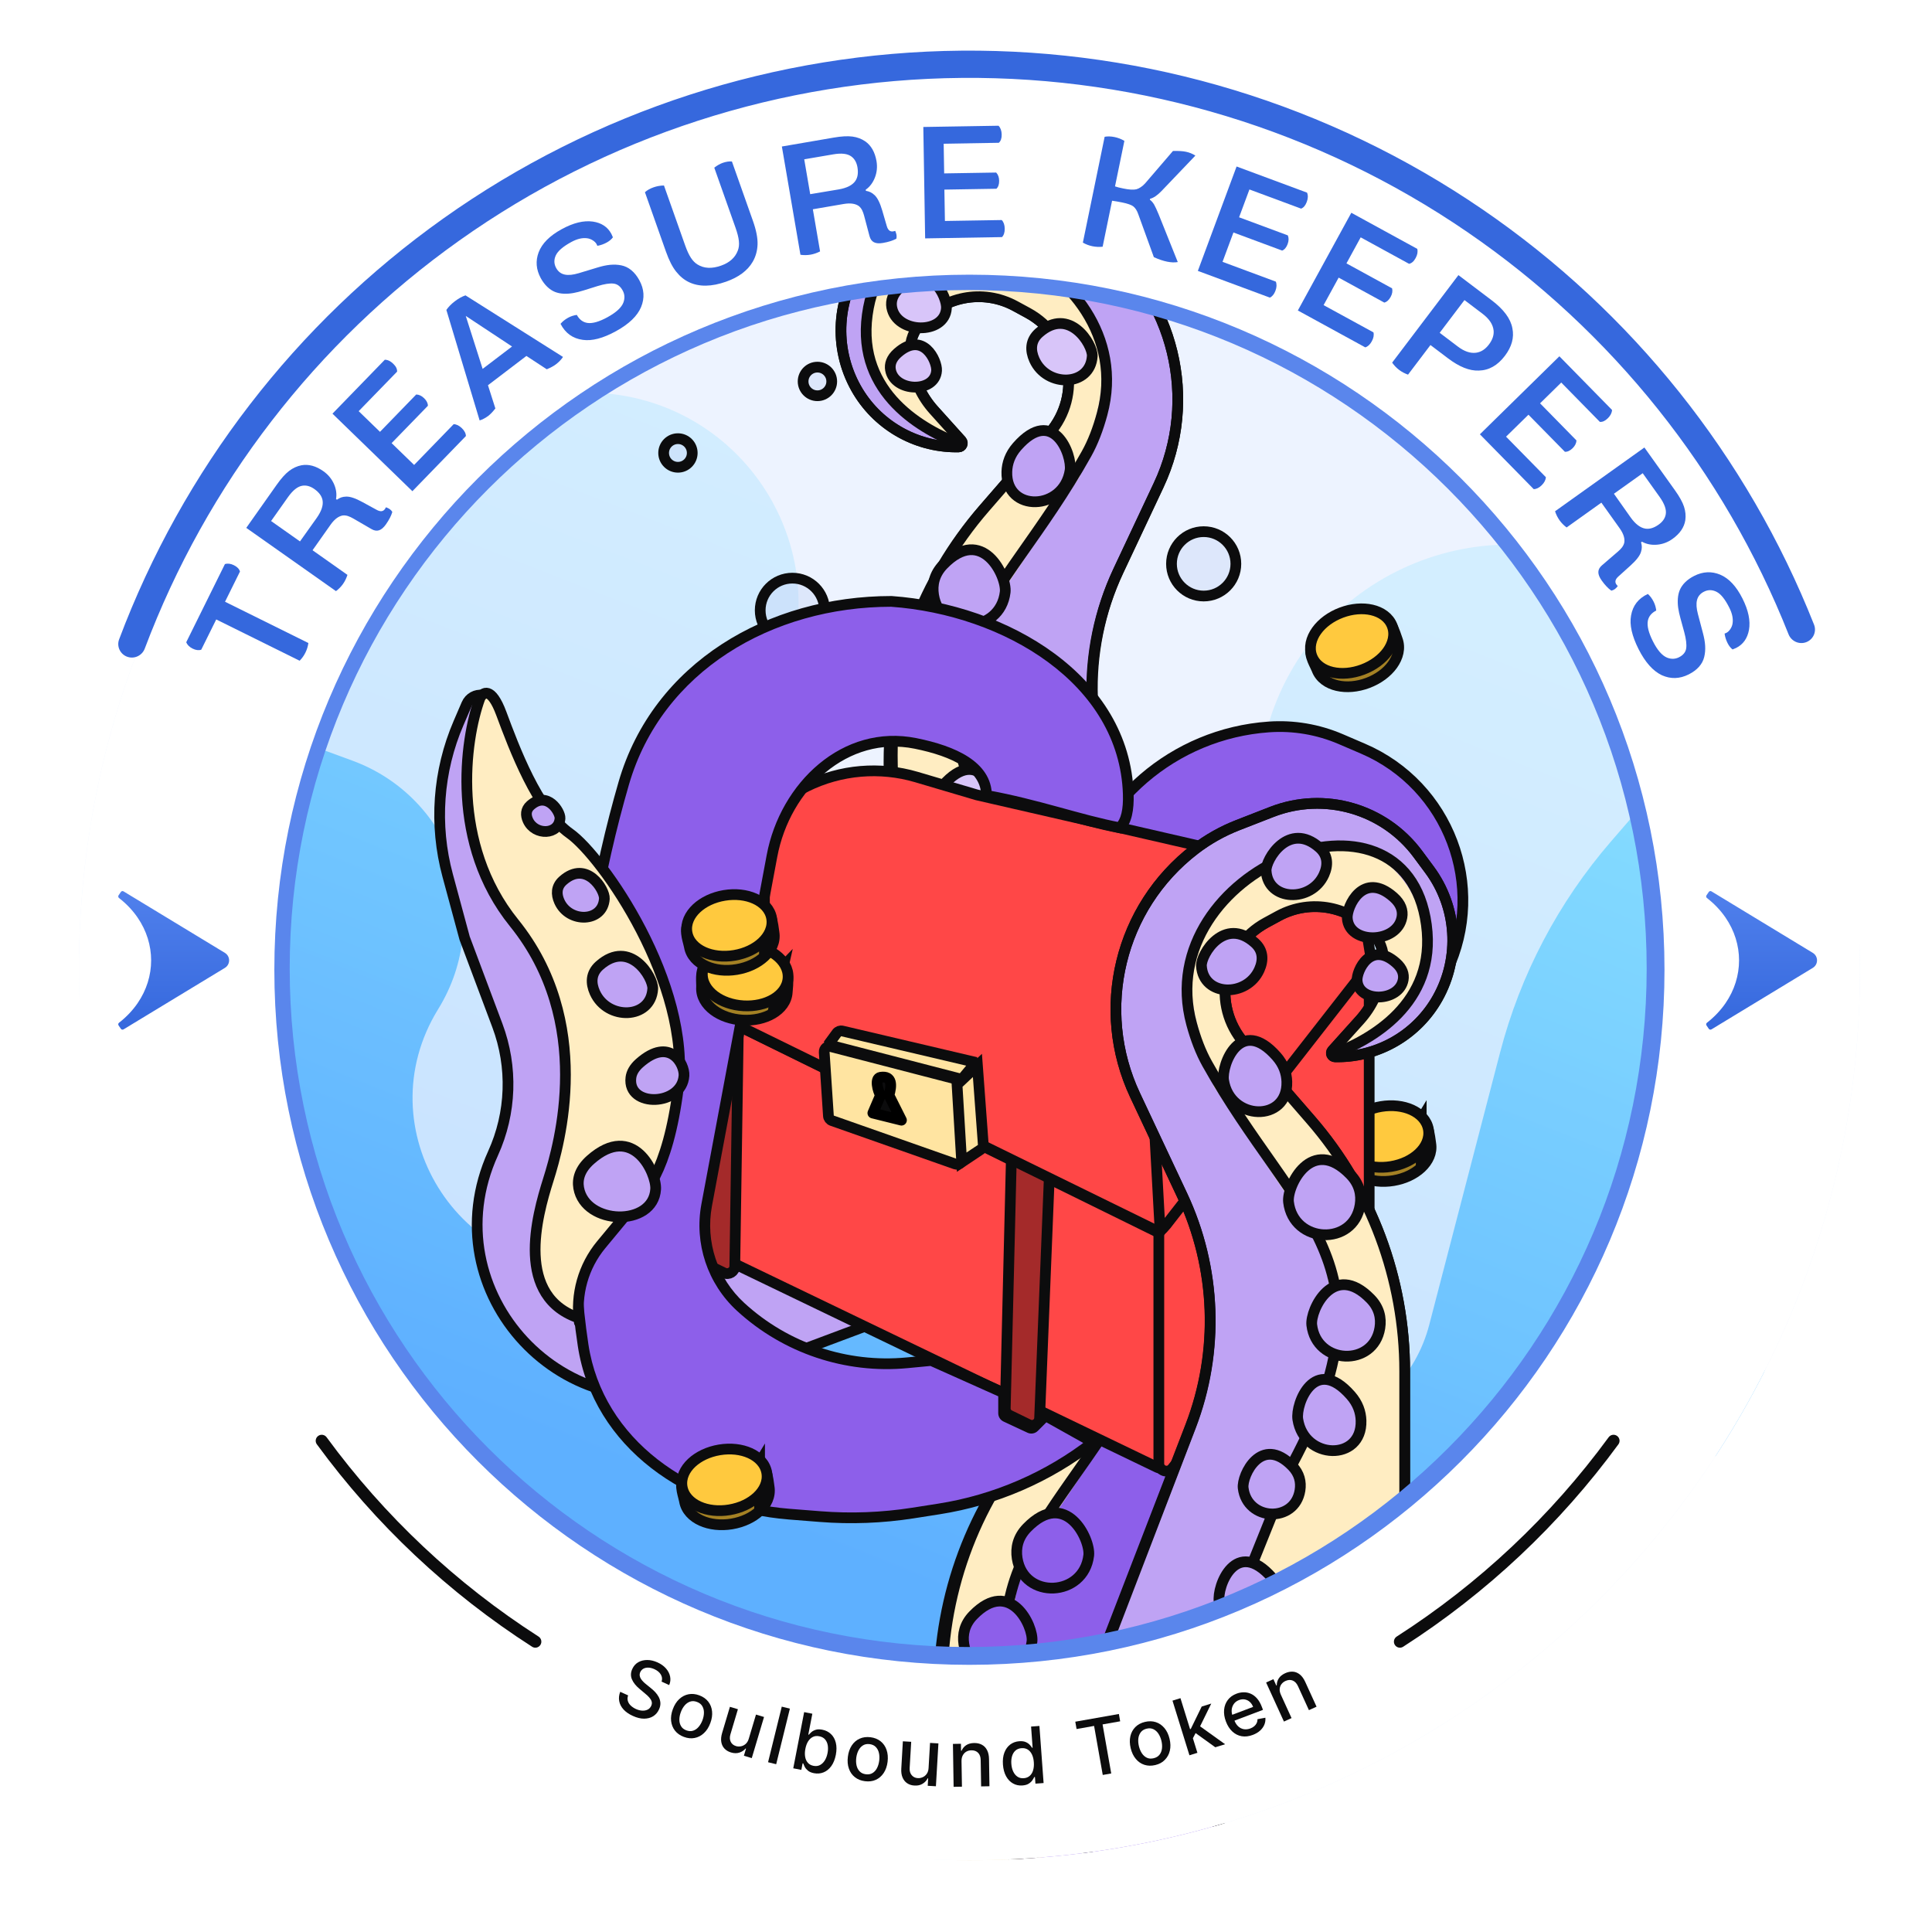 <svg width="203" height="203" viewBox="0 0 203 203" fill="none" xmlns="http://www.w3.org/2000/svg">
<g filter="url(#filter0_di_277_5342)">
<g clip-path="url(#clip0_277_5342)">
<rect x="8.289" y="8.325" width="187.139" height="187.139" rx="93.57" fill="#EDF3FF"/>
<path opacity="0.2" d="M49.283 45.093L32.903 56.237L20.69 118.805C24.448 186.133 92.652 187.16 92.652 190.016C92.652 193.586 182.276 154.504 182.276 151.31C182.276 148.755 194.113 138.158 194.113 68.826L171.942 38.388L186.222 68.826L171.466 60.587C156.215 52.072 137.046 60.439 132.919 77.412L132.753 78.095C130.715 86.478 124.521 93.23 116.345 95.982L112.564 97.255C95.311 103.063 78.481 87.452 82.977 69.812L83.214 68.883C86.586 55.654 77.306 42.552 63.707 41.343C58.61 40.89 53.514 42.215 49.283 45.093Z" fill="url(#paint0_linear_277_5342)"/>
<path opacity="0.7" d="M36.993 79.91L25.199 75.59L27.266 123.69C31.024 191.018 92.652 187.16 92.652 190.016C92.652 193.586 182.276 154.504 182.276 151.31C182.276 148.755 194.113 138.158 194.113 68.826L171.942 38.388L186.222 68.826L169.277 88.407C163.738 94.808 159.748 102.398 157.617 110.59L150.18 139.182C147.321 150.176 133.878 154.3 125.345 146.801L96.756 133.723C92.344 131.704 87.479 130.878 82.648 131.327L62.875 133.162C48.221 134.522 38.315 118.555 46.041 106.03C51.968 96.421 47.594 83.793 36.993 79.91Z" fill="url(#paint1_linear_277_5342)"/>
<path d="M149.328 122.688C148.61 123.361 147.579 123.856 146.41 124.05C145.24 124.245 144.104 124.11 143.207 123.706C142.314 123.303 141.597 122.599 141.438 121.639C141.42 121.532 141.384 121.393 141.334 121.203C141.287 121.024 141.231 120.81 141.19 120.594C141.149 120.38 141.119 120.138 141.132 119.898C141.146 119.658 141.208 119.381 141.389 119.138C141.813 118.573 142.564 118.299 143.236 118.13C143.76 117.999 144.347 117.908 144.874 117.826C145.044 117.8 145.208 117.774 145.362 117.749C145.624 117.705 145.899 117.648 146.189 117.588C146.231 117.579 146.272 117.57 146.314 117.562C146.645 117.493 146.994 117.423 147.333 117.376C147.974 117.286 148.739 117.249 149.331 117.608L149.331 117.608M149.328 122.688L149.331 117.608L149.04 118.087L149.331 117.608M149.328 122.688C150.043 122.019 150.494 121.121 150.334 120.16M149.328 122.688L150.334 120.16M149.331 117.608C149.595 117.769 149.769 118.007 149.887 118.235M149.331 117.608L149.887 118.235M150.334 120.16C150.323 120.094 150.311 120.002 150.297 119.894M150.334 120.16L150.297 119.894M150.297 119.894C150.261 119.627 150.212 119.263 150.138 118.95M150.297 119.894L150.138 118.95M150.138 118.95C150.083 118.716 150.005 118.464 149.887 118.235M150.138 118.95L149.887 118.235" fill="#A48124" stroke="#0C0C0D" stroke-width="1.127"/>
<path d="M146.163 122.567C147.332 122.373 148.364 121.878 149.082 121.205C149.797 120.536 150.248 119.638 150.088 118.677C149.928 117.717 149.211 117.013 148.319 116.61C147.421 116.206 146.285 116.071 145.116 116.265C143.947 116.46 142.915 116.955 142.197 117.627C141.482 118.297 141.032 119.195 141.191 120.156C141.351 121.116 142.068 121.82 142.961 122.223C143.858 122.627 144.994 122.762 146.163 122.567Z" fill="#FFC93E" stroke="#0C0C0D" stroke-width="1.127"/>
<path d="M93.408 80.001L93.408 85.35C93.408 88.073 94.474 90.687 96.378 92.634L106.099 102.576C108.367 104.896 111.474 106.204 114.719 106.204L123.549 106.204L123.549 95.507L118.501 86.523C113.897 78.332 113.538 68.42 117.537 59.917L121.738 50.986C125.973 41.982 123.371 31.245 115.484 25.178C114.1 24.114 112.572 23.252 110.945 22.618L107.373 21.226C101.843 19.071 95.555 20.885 92.022 25.654L90.804 27.299C87.888 31.236 87.553 36.517 89.948 40.79C92.085 44.602 96.114 46.962 100.483 46.962L100.72 46.962C101.061 46.962 101.24 46.558 101.012 46.304L98.112 43.082C96.87 41.701 96.061 39.984 95.789 38.146L95.678 37.398C95.505 36.232 95.832 35.047 96.579 34.135C99.031 31.139 103.266 30.308 106.668 32.156L107.982 32.87C112.611 35.384 113.726 41.535 110.274 45.514L103.27 53.586C96.91 60.916 93.408 70.296 93.408 80.001Z" fill="#BFA3F4" stroke="#0C0C0D" stroke-width="1.127"/>
<path d="M102.968 85.262L102.843 84.908C100.716 78.903 100.55 72.377 102.369 66.272L104.456 63.473L113.451 50.08L115.264 43.335C116.366 39.232 115.669 34.854 113.346 31.297C111.979 29.204 110.038 27.551 107.754 26.536L104.823 25.234C102.093 24.02 98.939 24.239 96.403 25.818C92.498 28.25 90.588 32.908 91.661 37.381L91.856 38.192C92.844 42.307 96.028 45.538 100.129 46.585L100.406 46.656C100.765 46.747 101.025 46.318 100.777 46.042L98.113 43.082C96.87 41.701 96.062 39.984 95.789 38.147L95.678 37.398C95.506 36.232 95.833 35.047 96.579 34.135C99.031 31.139 103.266 30.308 106.668 32.156L107.983 32.87C112.611 35.384 113.726 41.536 110.274 45.514L103.297 53.556C96.921 60.904 93.424 70.313 93.454 80.041L93.462 82.664L94.373 86.462L95.407 100.016L102.369 99.264L111.364 92.459L108.366 92.592L105.567 89.46L102.968 85.262Z" fill="#FFEDC2"/>
<path d="M93.765 80.304L93.932 87.474C94.045 92.359 97.335 96.596 102.04 97.915L108.143 99.628L123.362 105.076L123.362 95.695L118.311 86.491C113.821 78.309 113.514 68.472 117.487 60.025L121.738 50.986C125.973 41.982 123.371 31.245 115.485 25.178C114.101 24.114 112.572 23.252 110.945 22.618L107.373 21.226C101.843 19.071 95.555 20.885 92.022 25.654L90.804 27.299C87.888 31.236 87.553 36.517 89.949 40.79C92.085 44.602 96.114 46.962 100.483 46.962L100.72 46.962C101.061 46.962 101.241 46.558 101.013 46.304L98.113 43.082C96.87 41.701 96.062 39.984 95.789 38.146L95.678 37.398C95.506 36.232 95.833 35.047 96.579 34.135C99.031 31.139 103.266 30.308 106.668 32.156L107.983 32.87C112.611 35.384 113.726 41.535 110.274 45.514L103.472 53.354C96.996 60.817 93.535 70.426 93.765 80.304Z" stroke="#0C0C0D" stroke-width="1.127"/>
<path d="M100.923 46.681C97.059 45.215 90.009 41.403 91.128 33.088V33.088C93.364 16.48 120.177 27.319 115.801 43.496C115.38 45.052 114.841 46.467 114.162 47.681C104.932 64.193 93.973 68.671 105.167 89.66L110.585 100.567" stroke="#0C0C0D" stroke-width="1.127"/>
<path d="M103.172 75.14C103.359 73.543 100.883 68.386 96.993 72.393C96.085 73.328 95.852 74.399 96.017 75.439C96.675 79.59 102.685 79.315 103.172 75.14Z" fill="#BFA3F4" stroke="#0C0C0D" stroke-width="1.127" stroke-linejoin="round"/>
<path d="M110.381 92.259C110.537 90.927 108.471 86.623 105.223 89.967C104.466 90.747 104.272 91.641 104.409 92.509C104.958 95.974 109.974 95.744 110.381 92.259Z" fill="#D8C5F9" stroke="#0C0C0D" stroke-width="1.127" stroke-linejoin="round"/>
<path d="M99.444 32.379C99.517 31.173 97.776 27.357 94.578 30.188C93.795 30.881 93.578 31.61 93.696 32.286C94.185 35.083 99.271 35.213 99.444 32.379Z" fill="#D8C5F9" stroke="#0C0C0D" stroke-width="1.127" stroke-linejoin="round"/>
<path d="M98.41 38.934C98.472 37.917 97.004 34.7 94.309 37.087C93.649 37.671 93.466 38.285 93.565 38.855C93.977 41.213 98.265 41.323 98.41 38.934Z" fill="#D8C5F9" stroke="#0C0C0D" stroke-width="1.127" stroke-linejoin="round"/>
<path d="M107.969 27.42C108.043 26.214 105.57 22.145 102.372 24.976C101.448 25.794 101.448 26.831 101.889 27.813C103.21 30.753 107.774 30.637 107.969 27.42Z" fill="#D8C5F9" stroke="#0C0C0D" stroke-width="1.127" stroke-linejoin="round"/>
<path d="M114.766 37.415C114.84 36.209 112.367 32.139 109.169 34.971C108.245 35.789 108.245 36.826 108.686 37.808C110.007 40.748 114.571 40.632 114.766 37.415Z" fill="#D8C5F9" stroke="#0C0C0D" stroke-width="1.127" stroke-linejoin="round"/>
<path d="M112.436 49.433C112.689 47.779 110.666 42.591 106.867 46.919C106.128 47.761 105.818 48.675 105.792 49.572C105.668 53.89 111.78 53.704 112.436 49.433Z" fill="#BFA3F4" stroke="#0C0C0D" stroke-width="1.127" stroke-linejoin="round"/>
<path d="M104.639 85.049C104.893 83.395 102.87 78.207 99.07 82.535C98.332 83.377 98.021 84.291 97.996 85.188C97.871 89.506 103.984 89.32 104.639 85.049Z" fill="#D8C5F9" stroke="#0C0C0D" stroke-width="1.127" stroke-linejoin="round"/>
<path d="M105.616 62.216C105.812 60.538 103.21 55.117 99.121 59.329C98.166 60.312 97.922 61.437 98.095 62.53C98.787 66.893 105.103 66.603 105.616 62.216Z" fill="#BFA3F4" stroke="#0C0C0D" stroke-width="1.127" stroke-linejoin="round"/>
<path d="M98.669 177.329L98.669 182.677C98.669 185.4 99.735 188.015 101.639 189.962L111.36 199.904C113.628 202.224 116.736 203.531 119.98 203.531L128.811 203.531L128.811 192.834L123.762 183.85C119.159 175.659 118.8 165.748 122.799 157.245L126.999 148.314C131.234 139.31 128.632 128.572 120.746 122.506C119.362 121.441 117.834 120.579 116.207 119.945L112.634 118.553C107.104 116.399 100.816 118.213 97.284 122.982L96.065 124.627C93.149 128.563 92.814 133.845 95.21 138.118C97.347 141.929 101.375 144.289 105.744 144.289L105.981 144.289C106.322 144.289 106.502 143.885 106.274 143.632L103.374 140.41C102.131 139.029 101.323 137.312 101.051 135.474L100.94 134.725C100.767 133.559 101.094 132.375 101.84 131.463C104.292 128.466 108.527 127.635 111.929 129.483L113.244 130.197C117.872 132.712 118.987 138.863 115.535 142.842L108.532 150.913C102.171 158.244 98.669 167.623 98.669 177.329Z" fill="#8D5FEA" stroke="#0C0C0D" stroke-width="1.127"/>
<path d="M108.23 182.59L108.104 182.236C105.977 176.23 105.811 169.705 107.63 163.6L109.717 160.801L118.713 147.408L120.525 140.662C121.628 136.559 120.93 132.181 118.607 128.624C117.241 126.532 115.299 124.879 113.016 123.864L110.084 122.561C107.355 121.348 104.201 121.567 101.665 123.146C97.76 125.578 95.849 130.236 96.923 134.709L97.117 135.519C98.105 139.635 101.289 142.866 105.39 143.912L105.667 143.983C106.026 144.075 106.286 143.645 106.038 143.37L103.374 140.41C102.131 139.029 101.323 137.312 101.051 135.474L100.94 134.725C100.767 133.56 101.094 132.375 101.84 131.463C104.292 128.466 108.528 127.635 111.93 129.483L113.244 130.197C117.873 132.712 118.987 138.863 115.535 142.842L108.558 150.883C102.183 158.231 98.686 167.641 98.715 177.369L98.723 179.991L99.634 183.789L100.669 197.344L107.63 196.592L116.625 189.786L113.627 189.92L110.828 186.788L108.23 182.59Z" fill="#FFEDC2"/>
<path d="M99.026 177.632L99.193 184.802C99.307 189.686 102.597 193.923 107.301 195.243L113.404 196.955L128.623 202.404L128.623 193.022L123.573 183.819C119.082 175.636 118.776 165.799 122.748 157.353L127 148.314C131.234 139.31 128.633 128.572 120.746 122.506C119.362 121.441 117.834 120.579 116.207 119.945L112.634 118.553C107.104 116.399 100.816 118.213 97.284 122.982L96.065 124.627C93.149 128.563 92.815 133.845 95.21 138.118C97.347 141.929 101.375 144.289 105.745 144.289L105.981 144.289C106.322 144.289 106.502 143.885 106.274 143.632L103.374 140.41C102.131 139.029 101.323 137.312 101.051 135.474L100.94 134.725C100.767 133.559 101.094 132.375 101.841 131.463C104.292 128.466 108.528 127.635 111.93 129.483L113.244 130.197C117.873 132.712 118.987 138.863 115.535 142.842L108.733 150.681C102.258 158.145 98.797 167.754 99.026 177.632Z" stroke="#0C0C0D" stroke-width="1.127"/>
<path d="M106.185 144.008C102.32 142.542 95.27 138.731 96.39 130.415V130.415C98.626 113.807 125.439 124.647 121.062 140.823C120.641 142.379 120.103 143.794 119.424 145.009C110.193 161.52 99.234 165.998 110.428 186.987L115.846 197.895" stroke="#0C0C0D" stroke-width="1.127"/>
<path d="M108.434 172.468C108.62 170.871 106.145 165.714 102.254 169.721C101.346 170.656 101.114 171.727 101.278 172.767C101.936 176.918 107.946 176.642 108.434 172.468Z" fill="#8D5FEA" stroke="#0C0C0D" stroke-width="1.127" stroke-linejoin="round"/>
<path d="M115.642 189.587C115.798 188.254 113.732 183.95 110.485 187.294C109.727 188.075 109.533 188.969 109.67 189.837C110.219 193.301 115.236 193.071 115.642 189.587Z" fill="#D8C5F9" stroke="#0C0C0D" stroke-width="1.127" stroke-linejoin="round"/>
<path d="M104.705 129.706C104.778 128.501 103.037 124.684 99.84 127.515C99.057 128.209 98.839 128.937 98.958 129.613C99.446 132.411 104.533 132.541 104.705 129.706Z" fill="#D8C5F9" stroke="#0C0C0D" stroke-width="1.127" stroke-linejoin="round"/>
<path d="M103.672 136.261C103.733 135.245 102.266 132.028 99.57 134.414C98.91 134.999 98.727 135.612 98.827 136.183C99.239 138.541 103.526 138.65 103.672 136.261Z" fill="#D8C5F9" stroke="#0C0C0D" stroke-width="1.127" stroke-linejoin="round"/>
<path d="M113.231 124.748C113.304 123.542 110.831 119.472 107.634 122.303C106.709 123.122 106.71 124.159 107.151 125.141C108.471 128.081 113.035 127.965 113.231 124.748Z" fill="#D8C5F9" stroke="#0C0C0D" stroke-width="1.127" stroke-linejoin="round"/>
<path d="M120.028 134.742C120.101 133.537 117.628 129.467 114.43 132.298C113.506 133.117 113.506 134.153 113.947 135.135C115.268 138.075 119.832 137.96 120.028 134.742Z" fill="#D8C5F9" stroke="#0C0C0D" stroke-width="1.127" stroke-linejoin="round"/>
<path d="M117.697 146.761C117.951 145.106 115.927 139.919 112.128 144.247C111.389 145.088 111.079 146.003 111.053 146.899C110.929 151.218 117.041 151.031 117.697 146.761Z" fill="#BFA3F4" stroke="#0C0C0D" stroke-width="1.127" stroke-linejoin="round"/>
<path d="M109.9 182.377C110.154 180.722 108.131 175.535 104.332 179.863C103.593 180.704 103.283 181.619 103.257 182.515C103.133 186.834 109.245 186.648 109.9 182.377Z" fill="#D8C5F9" stroke="#0C0C0D" stroke-width="1.127" stroke-linejoin="round"/>
<path d="M114.397 163.425C114.593 161.747 111.991 156.327 107.902 160.538C106.948 161.521 106.704 162.647 106.877 163.74C107.568 168.103 113.885 167.813 114.397 163.425Z" fill="#8D5FEA" stroke="#0C0C0D" stroke-width="1.127" stroke-linejoin="round"/>
<path d="M70.739 127.656L109.388 104.569L123.443 127.157L74.512 145.493C59.495 151.121 45.169 135.785 51.805 121.185C53.733 116.945 53.897 112.114 52.261 107.753L48.818 98.572L47.037 91.982C45.602 86.67 46.005 81.029 48.181 75.975L49.031 73.999C49.648 72.567 51.739 72.774 52.064 74.298L52.246 75.155C53.143 79.363 55.138 83.26 58.028 86.448L59.413 87.977L64.149 99.209C65.641 102.746 66.409 106.546 66.409 110.386V118.965C66.409 119.865 66.086 120.736 65.498 121.417C62.438 124.964 66.717 130.058 70.739 127.656Z" fill="#BFA3F4" stroke="#0C0C0D" stroke-width="1.127"/>
<path d="M127.419 92.891L122.418 104.883L111.571 99.765L112.856 93.999C115.029 84.249 123.35 77.084 133.315 76.382C135.9 76.199 138.491 76.638 140.873 77.66L143.215 78.665C152.232 82.536 156.238 93.116 152.045 101.989L151.195 103.787C150.726 104.779 149.266 104.612 149.034 103.539L147.599 96.903C146.978 94.036 145.403 91.465 143.13 89.61C140.211 87.228 136.19 86.713 132.765 88.282L131.162 89.017C129.471 89.791 128.135 91.175 127.419 92.891Z" fill="#8D5FEA" stroke="#0C0C0D" stroke-width="1.127"/>
<path d="M71.313 129.964C71.055 129.84 70.883 129.587 70.863 129.302L69.089 104.956C69.044 104.34 69.685 103.908 70.24 104.181L121.815 129.548C122.083 129.68 122.255 129.951 122.261 130.249L122.745 153.444C122.757 154.041 122.136 154.44 121.598 154.181L71.313 129.964Z" fill="#FF4747" stroke="#0C0C0D" stroke-width="1.127"/>
<path d="M143.864 128.294C143.864 128.476 143.802 128.653 143.688 128.795L123.184 154.275C122.711 154.863 121.761 154.528 121.761 153.774L121.761 129.852C121.761 129.681 121.816 129.515 121.917 129.378L142.421 101.513C142.878 100.891 143.864 101.215 143.864 101.987L143.864 128.294Z" fill="#FF4747" stroke="#0C0C0D" stroke-width="1.127"/>
<path d="M74.069 132.773C73.794 132.639 73.619 132.36 73.619 132.054L73.619 104.434C73.619 104.101 73.825 103.804 74.135 103.686L78.308 102.103C78.525 102.021 78.768 102.037 78.972 102.148L81.256 103.385C81.862 103.713 81.797 104.602 81.151 104.839L78.126 105.948C77.815 106.062 77.606 106.356 77.601 106.687L77.208 133.033C77.2 133.618 76.586 133.996 76.059 133.74L74.069 132.773Z" fill="#A42A2A" stroke="#0C0C0D" stroke-width="1.127"/>
<path d="M106.077 148.708C105.795 148.572 105.62 148.283 105.627 147.97L106.278 121.204C106.285 120.918 106.445 120.657 106.697 120.52L110.073 118.692C110.31 118.563 110.597 118.563 110.834 118.692L113.293 120.024C113.857 120.329 113.85 121.14 113.281 121.436L110.691 122.782C110.437 122.915 110.273 123.173 110.261 123.46L109.234 148.998C109.211 149.574 108.605 149.937 108.086 149.685L106.077 148.708Z" fill="#A42A2A" stroke="#0C0C0D" stroke-width="1.127"/>
<path d="M102.646 83.524L96.302 81.648C92.461 80.512 88.333 80.864 84.74 82.634C80.591 84.679 77.196 87.984 75.04 92.076L69.372 102.837C69.162 103.235 69.322 103.729 69.727 103.927L121.303 129.206C121.651 129.377 122.071 129.274 122.3 128.961L143.362 100.256C143.398 100.207 143.412 100.146 143.401 100.087C142.571 95.529 139.107 91.902 134.591 90.865L102.646 83.524Z" fill="#FF4747" stroke="#0C0C0D" stroke-width="1.127"/>
<path d="M87.022 109.775L87.921 108.547C88.055 108.364 88.285 108.28 88.505 108.331L102.534 111.63L101.059 113.404L87.022 109.775Z" fill="#FFE4A1" stroke="#0C0C0D" stroke-width="1.127" stroke-linejoin="bevel"/>
<path d="M144.099 100.973C144.107 101.021 144.095 101.069 144.065 101.107L122.508 128.727C122.299 128.995 121.869 128.86 121.85 128.521L121.04 113.791C120.656 106.811 122.798 99.926 127.075 94.397C132.079 87.927 142.39 90.538 143.712 98.609L144.099 100.973Z" fill="#FF4747" stroke="#0C0C0D" stroke-width="1.127"/>
<path d="M86.64 64.129C86.64 65.997 85.126 67.511 83.258 67.511C81.39 67.511 79.876 65.997 79.876 64.129C79.876 62.261 81.39 60.747 83.258 60.747C85.126 60.747 86.64 62.261 86.64 64.129Z" fill="#C5D4F5" fill-opacity="0.4" stroke="#0C0C0D" stroke-width="1.127"/>
<path d="M72.736 47.594C72.736 48.425 72.063 49.097 71.233 49.097C70.403 49.097 69.73 48.425 69.73 47.594C69.73 46.764 70.403 46.091 71.233 46.091C72.063 46.091 72.736 46.764 72.736 47.594Z" fill="#C5D4F5" fill-opacity="0.4" stroke="#0C0C0D" stroke-width="1.127"/>
<path d="M87.392 40.079C87.392 40.909 86.719 41.582 85.889 41.582C85.058 41.582 84.385 40.909 84.385 40.079C84.385 39.249 85.058 38.576 85.889 38.576C86.719 38.576 87.392 39.249 87.392 40.079Z" fill="#C5D4F5" fill-opacity="0.4" stroke="#0C0C0D" stroke-width="1.127"/>
<path d="M145.335 64.873L145.335 64.873C144.685 64.634 143.942 64.819 143.33 65.031C143.007 65.143 142.678 65.279 142.367 65.411C142.327 65.427 142.288 65.444 142.249 65.46C141.976 65.576 141.718 65.685 141.469 65.778C141.323 65.833 141.167 65.89 141.005 65.949C140.503 66.131 139.946 66.334 139.457 66.564C138.83 66.86 138.146 67.274 137.84 67.911C137.709 68.184 137.702 68.468 137.735 68.706C137.768 68.943 137.845 69.176 137.926 69.378C138.008 69.582 138.104 69.78 138.185 69.947C138.271 70.124 138.333 70.253 138.371 70.354C138.714 71.266 139.553 71.818 140.507 72.04C141.466 72.263 142.606 72.175 143.716 71.758C144.826 71.341 145.742 70.656 146.316 69.857C146.888 69.062 147.156 68.093 146.814 67.182C146.79 67.119 146.76 67.031 146.725 66.928C146.638 66.673 146.52 66.326 146.387 66.033C146.287 65.814 146.162 65.582 146.002 65.38C145.843 65.179 145.626 64.979 145.335 64.873Z" fill="#A48124" stroke="#0C0C0D" stroke-width="1.127"/>
<path d="M143.187 70.351C144.297 69.934 145.213 69.249 145.787 68.45C146.359 67.655 146.627 66.686 146.285 65.775C145.942 64.864 145.103 64.311 144.149 64.09C143.19 63.867 142.05 63.954 140.94 64.371C139.831 64.788 138.914 65.473 138.34 66.272C137.768 67.067 137.5 68.036 137.842 68.947C138.185 69.858 139.025 70.411 139.978 70.632C140.937 70.856 142.077 70.768 143.187 70.351Z" fill="#FFC93E" stroke="#0C0C0D" stroke-width="1.127"/>
<path d="M129.855 59.244C129.855 61.111 128.34 62.626 126.473 62.626C124.605 62.626 123.091 61.111 123.091 59.244C123.091 57.376 124.605 55.862 126.473 55.862C128.34 55.862 129.855 57.376 129.855 59.244Z" fill="#C5D4F5" fill-opacity="0.4" stroke="#0C0C0D" stroke-width="1.127"/>
<path d="M86.602 110.555C86.576 110.171 86.934 109.876 87.305 109.972L100.362 113.356C100.602 113.418 100.773 113.63 100.784 113.878L101.119 121.748C101.136 122.146 100.745 122.436 100.369 122.304L87.42 117.747C87.207 117.672 87.059 117.478 87.045 117.253L86.602 110.555Z" fill="#FFE4A1" stroke="#0C0C0D" stroke-width="1.127"/>
<path d="M102.7 111.947L103.315 120.257C103.33 120.46 103.235 120.655 103.066 120.768L101.048 122.113L100.559 113.962L102.7 111.947Z" fill="#FFE4A1" stroke="#0C0C0D" stroke-width="1.127"/>
<path d="M81.112 89.946L74.253 126.616C73.516 130.558 74.863 134.602 77.818 137.315C82.556 141.665 88.918 143.8 95.321 143.19L97.855 142.949L105.451 146.347V148.491C105.451 148.647 105.541 148.788 105.682 148.854L108.196 150.027C108.349 150.098 108.529 150.066 108.648 149.947L109.849 148.746L114.847 151.545C110.127 155.216 104.551 157.627 98.643 158.553L95.932 158.977C92.694 159.484 89.408 159.61 86.141 159.35L82.897 159.093C72.443 158.263 62.839 151.706 61.268 141.338C59.931 132.515 60.386 124.51 60.474 116.762C60.631 103.028 62.94 91.273 65.539 82.303C69.082 70.072 80.923 63.19 93.657 63.19C105.664 64.047 118.159 71.398 118.55 83.429C118.603 85.062 118.353 86.338 117.645 86.977C113.447 86.178 108.977 84.538 103.652 83.579C103.652 80.515 100.225 78.924 96.195 78.112C88.829 76.629 82.494 82.56 81.112 89.946Z" fill="#8D5FEA"/>
<path d="M74.253 126.616L74.807 126.72L74.253 126.616ZM81.112 89.946L80.558 89.842L81.112 89.946ZM117.645 86.977L118.023 87.396L117.815 87.584L117.54 87.531L117.645 86.977ZM118.55 83.429L117.987 83.447L118.55 83.429ZM96.195 78.112L96.084 78.665L96.195 78.112ZM103.652 83.579L103.552 84.134L103.089 84.05V83.579H103.652ZM97.855 142.949L97.802 142.388L97.95 142.374L98.085 142.435L97.855 142.949ZM95.321 143.19L95.268 142.629H95.268L95.321 143.19ZM82.897 159.093L82.853 159.655H82.853L82.897 159.093ZM86.141 159.35L86.186 158.788L86.141 159.35ZM65.539 82.303L64.997 82.147L65.539 82.303ZM60.474 116.762L59.911 116.756L60.474 116.762ZM61.268 141.338L61.825 141.253L61.268 141.338ZM105.451 146.347L105.682 145.833L106.015 145.982V146.347H105.451ZM108.196 150.027L107.958 150.538L107.958 150.538L108.196 150.027ZM105.682 148.854L105.921 148.343L105.921 148.343L105.682 148.854ZM95.932 158.977L95.845 158.42H95.845L95.932 158.977ZM98.643 158.553L98.731 159.109H98.731L98.643 158.553ZM114.847 151.545L115.122 151.053L115.863 151.468L115.193 151.99L114.847 151.545ZM109.849 148.746L109.451 148.348L109.752 148.046L110.125 148.254L109.849 148.746ZM108.648 149.947L109.047 150.346L109.046 150.346L108.648 149.947ZM77.818 137.315L78.199 136.899L77.818 137.315ZM93.657 63.19V62.626H93.677L93.698 62.627L93.657 63.19ZM73.699 126.512L80.558 89.842L81.667 90.049L74.807 126.72L73.699 126.512ZM117.268 86.559C117.507 86.343 117.706 85.984 117.835 85.445C117.964 84.908 118.013 84.235 117.987 83.447L119.114 83.411C119.141 84.256 119.092 85.038 118.931 85.707C118.772 86.374 118.491 86.973 118.023 87.396L117.268 86.559ZM96.306 77.56C98.349 77.971 100.294 78.589 101.742 79.528C103.203 80.476 104.216 81.795 104.216 83.579H103.089C103.089 82.3 102.388 81.291 101.128 80.474C99.855 79.648 98.072 79.065 96.084 78.665L96.306 77.56ZM103.752 83.024C106.441 83.509 108.911 84.164 111.22 84.794C113.537 85.427 115.679 86.029 117.751 86.424L117.54 87.531C115.414 87.126 113.222 86.509 110.923 85.882C108.616 85.252 106.188 84.609 103.552 84.134L103.752 83.024ZM97.909 143.51L95.375 143.752L95.268 142.629L97.802 142.388L97.909 143.51ZM82.942 158.531L86.186 158.788L86.097 159.912L82.853 159.655L82.942 158.531ZM66.08 82.46C63.493 91.39 61.194 103.094 61.038 116.769L59.911 116.756C60.068 102.962 62.387 91.156 64.997 82.147L66.08 82.46ZM61.038 116.769C60.949 124.547 60.497 132.488 61.825 141.253L60.71 141.422C59.365 132.541 59.822 124.473 59.911 116.756L61.038 116.769ZM105.221 146.862L97.625 143.464L98.085 142.435L105.682 145.833L105.221 146.862ZM104.888 148.491V146.347H106.015V148.491H104.888ZM107.958 150.538L105.444 149.365L105.921 148.343L108.435 149.516L107.958 150.538ZM95.845 158.42L98.556 157.996L98.731 159.109L96.019 159.534L95.845 158.42ZM114.571 152.036L109.574 149.238L110.125 148.254L115.122 151.053L114.571 152.036ZM110.248 149.145L109.047 150.346L108.249 149.549L109.451 148.348L110.248 149.145ZM95.375 143.752C88.812 144.377 82.293 142.188 77.436 137.73L78.199 136.899C82.82 141.141 89.023 143.224 95.268 142.629L95.375 143.752ZM108.435 149.516C108.372 149.487 108.298 149.5 108.249 149.549L109.046 150.346C108.76 150.632 108.325 150.709 107.958 150.538L108.435 149.516ZM93.657 63.753C81.108 63.753 69.537 70.528 66.08 82.46L64.997 82.147C68.628 69.616 80.738 62.626 93.657 62.626V63.753ZM106.015 148.491C106.015 148.428 105.978 148.37 105.921 148.343L105.444 149.365C105.105 149.206 104.888 148.866 104.888 148.491H106.015ZM117.987 83.447C117.798 77.644 114.694 72.945 110.125 69.573C105.549 66.196 99.529 64.174 93.617 63.752L93.698 62.627C99.793 63.063 106.024 65.145 110.794 68.666C115.571 72.191 118.911 77.183 119.114 83.411L117.987 83.447ZM80.558 89.842C81.977 82.256 88.534 75.994 96.306 77.56L96.084 78.665C89.125 77.263 83.011 82.864 81.667 90.049L80.558 89.842ZM98.556 157.996C104.369 157.085 109.856 154.712 114.501 151.1L115.193 151.99C110.397 155.719 104.733 158.169 98.731 159.109L98.556 157.996ZM82.853 159.655C72.227 158.811 62.333 152.129 60.71 141.422L61.825 141.253C63.345 151.284 72.66 157.715 82.942 158.531L82.853 159.655ZM86.186 158.788C89.409 159.044 92.651 158.921 95.845 158.42L96.019 159.534C92.738 160.048 89.408 160.175 86.097 159.912L86.186 158.788ZM74.807 126.72C74.106 130.471 75.388 134.319 78.199 136.899L77.436 137.73C74.339 134.886 72.926 130.646 73.699 126.512L74.807 126.72Z" fill="#0C0C0D"/>
<path d="M79.809 158.763C79.091 159.436 78.059 159.931 76.89 160.125C75.721 160.32 74.584 160.185 73.687 159.781C72.794 159.378 72.077 158.674 71.918 157.714C71.9 157.607 71.864 157.468 71.814 157.278C71.767 157.099 71.711 156.885 71.67 156.669C71.63 156.455 71.599 156.213 71.613 155.973C71.627 155.733 71.688 155.456 71.87 155.213C72.293 154.648 73.044 154.374 73.716 154.205C74.241 154.074 74.827 153.983 75.354 153.901C75.525 153.875 75.689 153.849 75.843 153.824C76.105 153.78 76.379 153.723 76.67 153.663C76.711 153.654 76.753 153.645 76.795 153.637C77.126 153.568 77.474 153.498 77.813 153.451C78.454 153.361 79.219 153.324 79.811 153.683L79.811 153.683M79.809 158.763L79.811 153.683L79.52 154.162L79.811 153.683M79.809 158.763C80.523 158.094 80.974 157.196 80.815 156.235M79.809 158.763L80.815 156.235M79.811 153.683C80.075 153.844 80.249 154.082 80.367 154.31M79.811 153.683L80.367 154.31M80.815 156.235C80.804 156.169 80.791 156.077 80.777 155.969M80.815 156.235L80.777 155.969M80.777 155.969C80.741 155.702 80.692 155.338 80.618 155.025M80.777 155.969L80.618 155.025M80.618 155.025C80.563 154.791 80.485 154.539 80.367 154.31M80.618 155.025L80.367 154.31" fill="#A48124" stroke="#0C0C0D" stroke-width="1.127"/>
<path d="M76.643 158.642C77.813 158.448 78.844 157.953 79.562 157.28C80.277 156.611 80.728 155.713 80.568 154.752C80.409 153.792 79.692 153.088 78.799 152.685C77.902 152.281 76.766 152.146 75.596 152.341C74.427 152.535 73.396 153.03 72.677 153.703C71.963 154.372 71.512 155.27 71.671 156.231C71.831 157.191 72.548 157.895 73.441 158.298C74.338 158.702 75.474 158.837 76.643 158.642Z" fill="#FFC93E" stroke="#0C0C0D" stroke-width="1.127"/>
<path d="M113.132 180.809L125.072 149.895C128.117 142.012 127.804 133.226 124.208 125.578L119.265 115.07C115.03 106.066 117.632 95.329 125.519 89.262C126.903 88.197 128.431 87.335 130.058 86.701L133.63 85.309C139.161 83.155 145.448 84.969 148.981 89.738L150.2 91.383C153.116 95.32 153.45 100.601 151.055 104.874C148.918 108.685 144.89 111.045 140.52 111.045L140.283 111.045C139.943 111.045 139.763 110.641 139.991 110.388L142.891 107.166C144.134 105.785 144.942 104.068 145.214 102.23L145.325 101.481C145.498 100.316 145.171 99.131 144.424 98.219C141.973 95.222 137.737 94.391 134.335 96.239L133.021 96.953C128.392 99.468 127.277 105.619 130.73 109.598L137.733 117.67C144.093 125 147.595 134.379 147.595 144.085L147.595 156.959C147.595 162.748 144.096 167.963 138.739 170.158L131.545 173.106L127.343 174.252C126.014 174.614 124.723 175.103 123.487 175.711L113.132 180.809Z" fill="#BFA3F4" stroke="#0C0C0D" stroke-width="1.127"/>
<path d="M138.035 149.346L138.16 148.992C140.287 142.986 140.453 136.461 138.635 130.356L136.547 127.557L127.552 114.164L125.739 107.418C124.637 103.315 125.335 98.937 127.657 95.38C129.024 93.288 130.965 91.635 133.249 90.62L136.18 89.317C138.91 88.104 142.064 88.323 144.6 89.902C148.505 92.334 150.416 96.992 149.342 101.465L149.147 102.275C148.16 106.391 144.975 109.622 140.874 110.669L140.597 110.739C140.238 110.831 139.979 110.401 140.226 110.126L142.891 107.166C144.133 105.785 144.942 104.068 145.214 102.23L145.325 101.481C145.497 100.316 145.17 99.131 144.424 98.219C141.973 95.222 137.737 94.391 134.335 96.24L133.021 96.954C128.392 99.468 127.277 105.619 130.729 109.598L137.706 117.639C144.082 124.987 147.579 134.397 147.55 144.125L147.542 146.747L147.542 155.068L147.595 167.281L127.552 172.918L132.638 163.148L134.176 157.135L135.436 153.544L138.035 149.346Z" fill="#FFEDC2"/>
<path d="M113.884 179.118L125.107 149.881C128.13 142.005 127.809 133.236 124.219 125.601L119.265 115.07C115.03 106.066 117.632 95.329 125.519 89.262C126.903 88.197 128.431 87.335 130.058 86.701L133.63 85.309C139.161 83.155 145.448 84.969 148.981 89.738L150.2 91.383C153.116 95.32 153.45 100.601 151.055 104.874C148.918 108.685 144.89 111.045 140.52 111.045L140.283 111.045C139.943 111.045 139.763 110.641 139.991 110.388L142.891 107.166C144.134 105.785 144.942 104.068 145.214 102.23L145.325 101.481C145.498 100.316 145.171 99.131 144.424 98.219C141.973 95.222 137.737 94.391 134.335 96.239L133.021 96.953C128.392 99.468 127.277 105.619 130.73 109.598L137.733 117.669C144.093 125 147.595 134.379 147.595 144.085L147.595 156.71C147.595 160.691 145.917 164.487 142.973 167.166L139.905 169.958C133.428 175.852 124.986 179.118 116.229 179.118L113.884 179.118Z" stroke="#0C0C0D" stroke-width="1.127"/>
<path d="M140.08 110.764C143.944 109.298 150.994 105.487 149.875 97.171V97.171C147.639 80.563 120.826 91.403 125.202 107.579C125.623 109.135 126.162 110.55 126.841 111.765C136.071 128.277 147.03 132.754 135.836 153.744L126.841 176.112" stroke="#0C0C0D" stroke-width="1.127"/>
<path d="M137.831 139.224C137.645 137.627 140.12 132.47 144.011 136.477C144.919 137.412 145.151 138.483 144.987 139.523C144.329 143.674 138.319 143.398 137.831 139.224Z" fill="#BFA3F4" stroke="#0C0C0D" stroke-width="1.127" stroke-linejoin="round"/>
<path d="M130.622 156.343C130.467 155.01 132.533 150.706 135.78 154.05C136.538 154.831 136.732 155.725 136.594 156.593C136.045 160.057 131.029 159.827 130.622 156.343Z" fill="#BFA3F4" stroke="#0C0C0D" stroke-width="1.127" stroke-linejoin="round"/>
<path d="M141.56 96.463C141.486 95.257 143.227 91.44 146.425 94.272C147.208 94.965 147.425 95.693 147.307 96.37C146.818 99.167 141.732 99.297 141.56 96.463Z" fill="#BFA3F4" stroke="#0C0C0D" stroke-width="1.127" stroke-linejoin="round"/>
<path d="M142.593 103.017C142.531 102.001 143.999 98.784 146.694 101.17C147.354 101.755 147.537 102.369 147.438 102.939C147.026 105.297 142.738 105.407 142.593 103.017Z" fill="#BFA3F4" stroke="#0C0C0D" stroke-width="1.127" stroke-linejoin="round"/>
<path d="M133.034 91.504C132.961 90.298 135.433 86.228 138.631 89.059C139.555 89.878 139.555 90.915 139.114 91.897C137.793 94.837 133.229 94.721 133.034 91.504Z" fill="#BFA3F4" stroke="#0C0C0D" stroke-width="1.127" stroke-linejoin="round"/>
<path d="M126.237 101.498C126.164 100.293 128.637 96.223 131.834 99.054C132.759 99.873 132.758 100.91 132.317 101.891C130.997 104.832 126.433 104.716 126.237 101.498Z" fill="#BFA3F4" stroke="#0C0C0D" stroke-width="1.127" stroke-linejoin="round"/>
<path d="M128.568 113.517C128.314 111.862 130.337 106.675 134.137 111.003C134.875 111.844 135.186 112.759 135.212 113.655C135.336 117.974 129.223 117.788 128.568 113.517Z" fill="#BFA3F4" stroke="#0C0C0D" stroke-width="1.127" stroke-linejoin="round"/>
<path d="M136.364 149.133C136.11 147.478 138.134 142.291 141.933 146.619C142.672 147.46 142.982 148.375 143.008 149.271C143.132 153.59 137.019 153.404 136.364 149.133Z" fill="#BFA3F4" stroke="#0C0C0D" stroke-width="1.127" stroke-linejoin="round"/>
<path d="M128.098 168.298C127.844 166.643 129.867 161.456 133.666 165.784C134.405 166.625 134.715 167.54 134.741 168.436C134.865 172.755 128.753 172.568 128.098 168.298Z" fill="#BFA3F4" stroke="#0C0C0D" stroke-width="1.127" stroke-linejoin="round"/>
<path d="M135.388 126.299C135.192 124.621 137.793 119.201 141.883 123.412C142.837 124.395 143.081 125.521 142.908 126.613C142.217 130.977 135.9 130.687 135.388 126.299Z" fill="#BFA3F4" stroke="#0C0C0D" stroke-width="1.127" stroke-linejoin="round"/>
<path d="M57.276 135.953L60.474 138.351L60.874 134.553L66.93 126.45C71.41 120.495 72.742 112.745 70.508 105.636L69.67 102.969L64.866 94.136C63.941 92.436 62.793 90.869 61.451 89.475L58.276 86.178L54.078 78.782L51.806 73.714C51.607 73.27 51.166 72.984 50.679 72.984L48.68 84.778L52.678 95.373L57.276 102.37L57.854 104.81C58.665 108.235 59.075 111.744 59.075 115.265C59.075 117.454 58.803 119.635 58.264 121.757L55.877 131.155L57.276 135.953Z" fill="#FFEDC2"/>
<path d="M66.671 126.557L63.176 130.776C61.289 133.054 60.453 136.023 60.874 138.951V138.951" stroke="#0C0C0D" stroke-width="1.127" stroke-linecap="round" stroke-linejoin="round"/>
<path d="M61.012 138.551C54.016 136.352 56.414 127.757 57.614 123.959C58.813 120.161 62.411 107.367 54.016 96.972C47.299 88.656 48.818 77.782 50.417 73.384C50.725 72.718 51.609 72.105 52.678 74.983C54.016 78.582 56.477 85.178 59.875 87.577C63.273 89.976 72.668 103.369 71.269 114.364C70.15 123.159 67.671 125.824 66.072 126.957" stroke="#0C0C0D" stroke-width="1.127"/>
<path d="M68.892 124.948C68.995 123.251 66.545 117.88 62.045 121.864C60.943 122.84 60.638 123.865 60.804 124.817C61.492 128.753 68.649 128.936 68.892 124.948Z" fill="#BFA3F4" stroke="#0C0C0D" stroke-width="1.127" stroke-linejoin="round"/>
<path d="M71.869 113.01C71.942 111.804 70.386 108.877 67.189 111.708C66.624 112.209 66.353 112.727 66.291 113.231C65.895 116.43 71.673 116.227 71.869 113.01Z" fill="#BFA3F4" stroke="#0C0C0D" stroke-width="1.127" stroke-linejoin="round"/>
<path d="M68.585 103.897C68.659 102.692 66.186 98.622 62.988 101.453C62.064 102.272 62.064 103.309 62.505 104.29C63.826 107.231 68.39 107.115 68.585 103.897Z" fill="#BFA3F4" stroke="#0C0C0D" stroke-width="1.127" stroke-linejoin="round"/>
<path d="M63.502 94.425C63.559 93.487 61.636 90.324 59.151 92.525C58.432 93.161 58.433 93.967 58.776 94.73C59.802 97.015 63.35 96.925 63.502 94.425Z" fill="#BFA3F4" stroke="#0C0C0D" stroke-width="1.127" stroke-linejoin="round"/>
<path d="M58.842 85.978C58.882 85.309 57.511 83.053 55.739 84.623C55.226 85.076 55.226 85.651 55.471 86.195C56.203 87.825 58.733 87.761 58.842 85.978Z" fill="#BFA3F4" stroke="#0C0C0D" stroke-width="1.127" stroke-linejoin="round"/>
<path d="M81.179 106.498C80.33 106.995 79.215 107.251 78.032 107.183C76.849 107.115 75.77 106.733 74.984 106.141C74.202 105.552 73.657 104.707 73.713 103.735C73.72 103.627 73.715 103.484 73.708 103.287C73.702 103.102 73.694 102.881 73.702 102.662C73.71 102.444 73.733 102.201 73.799 101.97C73.866 101.739 73.987 101.482 74.217 101.286C74.755 100.828 75.548 100.726 76.241 100.709C76.781 100.696 77.373 100.737 77.905 100.773C78.077 100.785 78.243 100.796 78.399 100.805C78.664 100.82 78.945 100.825 79.241 100.831C79.283 100.831 79.326 100.832 79.369 100.833C79.707 100.839 80.062 100.847 80.403 100.876C81.048 100.929 81.803 101.062 82.301 101.543L82.301 101.543M81.179 106.498L82.301 101.543L81.912 101.946L82.301 101.543M81.179 106.498C82.024 106.002 82.661 105.225 82.717 104.253M81.179 106.498L82.717 104.253M82.301 101.543C82.523 101.758 82.641 102.028 82.705 102.277M82.301 101.543L82.705 102.277M82.717 104.253C82.721 104.186 82.73 104.094 82.739 103.985M82.717 104.253L82.739 103.985M82.739 103.985C82.763 103.717 82.796 103.351 82.792 103.029M82.739 103.985L82.792 103.029M82.792 103.029C82.79 102.789 82.769 102.526 82.705 102.277M82.792 103.029L82.705 102.277" fill="#A48124" stroke="#0C0C0D" stroke-width="1.127"/>
<path d="M78.118 105.682C79.302 105.75 80.417 105.494 81.266 104.997C82.11 104.501 82.748 103.724 82.804 102.752C82.86 101.78 82.315 100.935 81.533 100.346C80.747 99.754 79.669 99.372 78.485 99.304C77.302 99.236 76.187 99.492 75.338 99.99C74.493 100.485 73.856 101.262 73.8 102.234C73.744 103.206 74.288 104.051 75.07 104.64C75.856 105.232 76.935 105.614 78.118 105.682Z" fill="#FFC93E" stroke="#0C0C0D" stroke-width="1.127"/>
<path d="M80.32 100.505C79.602 101.178 78.57 101.673 77.401 101.867C76.232 102.061 75.096 101.926 74.198 101.522C73.306 101.12 72.589 100.415 72.429 99.455C72.411 99.349 72.375 99.21 72.325 99.019C72.278 98.841 72.222 98.627 72.181 98.411C72.141 98.197 72.11 97.954 72.124 97.714C72.138 97.475 72.199 97.197 72.381 96.955C72.804 96.39 73.555 96.116 74.228 95.947C74.752 95.815 75.338 95.724 75.865 95.643C76.036 95.616 76.2 95.591 76.354 95.565C76.616 95.522 76.891 95.465 77.181 95.404C77.222 95.396 77.264 95.387 77.306 95.378C77.637 95.31 77.985 95.24 78.324 95.192C78.966 95.102 79.73 95.065 80.322 95.425L80.322 95.425M80.32 100.505L80.322 95.425L80.031 95.903L80.322 95.425M80.32 100.505C81.035 99.835 81.485 98.937 81.326 97.977M80.32 100.505L81.326 97.977M80.322 95.425C80.587 95.585 80.761 95.824 80.878 96.052M80.322 95.425L80.878 96.052M81.326 97.977C81.315 97.911 81.302 97.819 81.288 97.711M81.326 97.977L81.288 97.711M81.288 97.711C81.252 97.444 81.204 97.079 81.129 96.767M81.288 97.711L81.129 96.767M81.129 96.767C81.074 96.532 80.996 96.281 80.878 96.052M81.129 96.767L80.878 96.052" fill="#A48124" stroke="#0C0C0D" stroke-width="1.127"/>
<path d="M77.155 100.384C78.324 100.19 79.356 99.695 80.074 99.022C80.788 98.353 81.239 97.454 81.08 96.494C80.92 95.534 80.203 94.829 79.31 94.427C78.413 94.023 77.277 93.888 76.108 94.082C74.938 94.276 73.907 94.771 73.189 95.444C72.474 96.114 72.023 97.012 72.183 97.972C72.343 98.933 73.059 99.637 73.952 100.039C74.85 100.443 75.986 100.578 77.155 100.384Z" fill="#FFC93E" stroke="#0C0C0D" stroke-width="1.127"/>
<path d="M92.514 113.192C91.873 113.292 92.247 114.623 92.514 115.081L91.713 116.953L94.719 117.701L93.404 115.081C93.704 114.083 93.779 112.995 92.514 113.192Z" fill="#0C0C0D" stroke="black" stroke-width="1.127" stroke-linecap="round" stroke-linejoin="round"/>
</g>
<g style="mix-blend-mode:multiply" filter="url(#filter1_f_277_5342)">
<mask id="path-80-outside-1_277_5342" maskUnits="userSpaceOnUse" x="14.181" y="14.217" width="175" height="175" fill="black">
<rect fill="white" x="14.181" y="14.217" width="175" height="175"/>
<path d="M187.28 101.766C187.28 149.014 148.978 187.316 101.73 187.316C54.483 187.316 16.181 149.014 16.181 101.766C16.181 54.519 54.483 16.217 101.73 16.217C148.978 16.217 187.28 54.519 187.28 101.766ZM29.312 101.766C29.312 141.761 61.735 174.184 101.73 174.184C141.725 174.184 174.148 141.761 174.148 101.766C174.148 61.771 141.725 29.349 101.73 29.349C61.735 29.349 29.312 61.771 29.312 101.766Z"/>
</mask>
<path d="M187.28 101.766C187.28 149.014 148.978 187.316 101.73 187.316C54.483 187.316 16.181 149.014 16.181 101.766C16.181 54.519 54.483 16.217 101.73 16.217C148.978 16.217 187.28 54.519 187.28 101.766ZM29.312 101.766C29.312 141.761 61.735 174.184 101.73 174.184C141.725 174.184 174.148 141.761 174.148 101.766C174.148 61.771 141.725 29.349 101.73 29.349C61.735 29.349 29.312 61.771 29.312 101.766Z" fill="white"/>
<path d="M187.28 101.766C187.28 149.014 148.978 187.316 101.73 187.316C54.483 187.316 16.181 149.014 16.181 101.766C16.181 54.519 54.483 16.217 101.73 16.217C148.978 16.217 187.28 54.519 187.28 101.766ZM29.312 101.766C29.312 141.761 61.735 174.184 101.73 174.184C141.725 174.184 174.148 141.761 174.148 101.766C174.148 61.771 141.725 29.349 101.73 29.349C61.735 29.349 29.312 61.771 29.312 101.766Z" stroke="#5A86EC" stroke-width="2.255" mask="url(#path-80-outside-1_277_5342)"/>
</g>
<path d="M195.429 101.895C195.429 153.572 153.536 195.465 101.859 195.465C50.182 195.465 8.289 153.572 8.289 101.895C8.289 50.218 50.182 8.325 101.859 8.325C153.536 8.325 195.429 50.218 195.429 101.895ZM28.826 101.895C28.826 142.23 61.524 174.928 101.859 174.928C142.194 174.928 174.892 142.23 174.892 101.895C174.892 61.56 142.194 28.862 101.859 28.862C61.524 28.862 28.826 61.56 28.826 101.895Z" fill="white"/>
<path fill-rule="evenodd" clip-rule="evenodd" d="M179.828 108.159C179.733 108.217 179.609 108.19 179.546 108.098L179.307 107.746C179.244 107.655 179.265 107.53 179.353 107.462C180.142 106.847 180.791 106.154 181.302 105.412C183.202 102.648 183.202 99.17 181.302 96.406C180.791 95.663 180.142 94.97 179.353 94.356C179.265 94.287 179.244 94.163 179.307 94.071L179.546 93.719C179.609 93.627 179.733 93.6 179.828 93.658L190.474 100.119C191.068 100.479 191.068 101.338 190.474 101.699L179.828 108.159Z" fill="url(#paint2_linear_277_5342)"/>
<path fill-rule="evenodd" clip-rule="evenodd" d="M12.981 108.159C12.886 108.217 12.762 108.19 12.7 108.098L12.46 107.746C12.397 107.655 12.418 107.53 12.506 107.462C13.296 106.847 13.944 106.154 14.455 105.412C16.355 102.648 16.355 99.17 14.455 96.406C13.944 95.663 13.296 94.97 12.506 94.356C12.418 94.287 12.397 94.163 12.46 94.071L12.7 93.719C12.762 93.627 12.886 93.6 12.981 93.658L23.628 100.119C24.222 100.479 24.222 101.338 23.628 101.699L12.981 108.159Z" fill="url(#paint3_linear_277_5342)"/>
<path d="M189.784 67.475C190.524 67.195 190.897 66.368 190.606 65.633C183.605 47.949 171.475 32.748 155.76 21.995C139.65 10.972 120.549 5.153 101.03 5.323C81.512 5.492 62.514 11.642 46.599 22.943C31.073 33.967 19.209 49.376 12.516 67.18C12.238 67.92 12.625 68.741 13.37 69.008C14.114 69.275 14.933 68.887 15.211 68.147C21.706 50.895 33.209 35.963 48.257 25.277C63.695 14.316 82.122 8.35 101.055 8.186C119.988 8.022 138.517 13.666 154.143 24.358C169.374 34.78 181.135 49.51 187.928 66.647C188.219 67.382 189.045 67.755 189.784 67.475Z" fill="#3668DD"/>
<path d="M56.784 172.833C56.597 173.129 56.206 173.217 55.912 173.029C47.127 167.392 39.458 160.18 33.292 151.757C33.086 151.475 33.151 151.079 33.434 150.875C33.718 150.67 34.113 150.735 34.319 151.017C40.39 159.308 47.939 166.408 56.588 171.958C56.882 172.147 56.97 172.538 56.784 172.833Z" fill="#0C0C0D"/>
<path d="M146.559 172.833C146.746 173.129 147.137 173.217 147.431 173.029C156.217 167.392 163.885 160.18 170.051 151.757C170.257 151.475 170.193 151.079 169.909 150.875C169.626 150.67 169.23 150.735 169.024 151.017C162.953 159.308 155.404 166.408 146.755 171.958C146.461 172.147 146.373 172.538 146.559 172.833Z" fill="#0C0C0D"/>
<g clip-path="url(#clip1_277_5342)">
<path d="M69.516 176.691C69.603 176.424 69.573 176.176 69.43 175.939C69.287 175.702 69.058 175.518 68.746 175.376C68.52 175.278 68.31 175.225 68.115 175.221C67.919 175.218 67.746 175.255 67.603 175.334C67.457 175.417 67.348 175.537 67.276 175.691C67.22 175.819 67.198 175.947 67.216 176.071C67.235 176.195 67.28 176.307 67.352 176.416C67.427 176.525 67.51 176.627 67.607 176.721C67.705 176.815 67.799 176.901 67.897 176.976L68.37 177.36C68.524 177.48 68.678 177.619 68.829 177.777C68.979 177.935 69.106 178.107 69.208 178.295C69.309 178.483 69.37 178.69 69.388 178.912C69.403 179.133 69.358 179.366 69.246 179.611C69.106 179.922 68.9 180.159 68.633 180.328C68.366 180.497 68.047 180.58 67.682 180.584C67.318 180.588 66.919 180.49 66.491 180.294C66.082 180.11 65.755 179.881 65.514 179.618C65.274 179.351 65.123 179.062 65.063 178.743C65.003 178.427 65.037 178.1 65.168 177.762L65.999 178.138C65.924 178.344 65.916 178.536 65.969 178.72C66.021 178.904 66.123 179.066 66.273 179.208C66.424 179.351 66.604 179.472 66.814 179.569C67.047 179.674 67.273 179.731 67.487 179.742C67.701 179.753 67.893 179.712 68.058 179.629C68.224 179.543 68.347 179.411 68.426 179.235C68.501 179.073 68.513 178.919 68.468 178.773C68.423 178.626 68.336 178.487 68.212 178.348C68.088 178.209 67.938 178.07 67.765 177.931L67.201 177.457C66.818 177.138 66.551 176.807 66.401 176.458C66.251 176.108 66.262 175.744 66.435 175.364C66.578 175.049 66.788 174.812 67.066 174.654C67.34 174.496 67.656 174.421 68.009 174.421C68.362 174.421 68.719 174.507 69.088 174.673C69.46 174.842 69.757 175.056 69.982 175.315C70.208 175.575 70.35 175.857 70.41 176.157C70.471 176.458 70.441 176.758 70.313 177.055L69.516 176.691Z" fill="#0C0C0D"/>
<path d="M71.857 182.5C71.462 182.354 71.15 182.132 70.921 181.843C70.692 181.55 70.561 181.211 70.515 180.824C70.474 180.437 70.534 180.024 70.696 179.588C70.857 179.148 71.083 178.795 71.368 178.528C71.654 178.262 71.977 178.092 72.342 178.021C72.706 177.95 73.086 177.987 73.48 178.134C73.875 178.28 74.187 178.502 74.416 178.791C74.645 179.085 74.777 179.423 74.818 179.814C74.859 180.204 74.799 180.618 74.634 181.054C74.472 181.49 74.247 181.843 73.961 182.106C73.676 182.373 73.353 182.542 72.988 182.613C72.624 182.685 72.255 182.647 71.857 182.5ZM72.116 181.813C72.372 181.907 72.612 181.918 72.83 181.847C73.048 181.775 73.244 181.64 73.409 181.444C73.574 181.249 73.71 181.016 73.811 180.745C73.912 180.475 73.961 180.212 73.965 179.956C73.969 179.701 73.909 179.472 73.792 179.269C73.676 179.069 73.488 178.919 73.232 178.825C72.973 178.728 72.733 178.716 72.515 178.791C72.293 178.867 72.101 179.002 71.936 179.197C71.771 179.393 71.635 179.626 71.538 179.896C71.436 180.167 71.383 180.43 71.383 180.689C71.38 180.945 71.44 181.174 71.56 181.373C71.669 181.568 71.857 181.715 72.116 181.813Z" fill="#0C0C0D"/>
<path d="M78.678 182.684L79.433 180.155L80.279 180.407L78.99 184.729L78.163 184.481L78.385 183.733L78.34 183.718C78.17 183.921 77.956 184.064 77.689 184.15C77.426 184.236 77.129 184.233 76.806 184.135C76.528 184.052 76.303 183.917 76.126 183.733C75.95 183.549 75.837 183.316 75.788 183.038C75.739 182.76 75.769 182.444 75.874 182.087L76.694 179.34L77.535 179.592L76.746 182.237C76.66 182.53 76.671 182.79 76.78 183.015C76.889 183.241 77.077 183.387 77.336 183.466C77.494 183.515 77.663 183.522 77.844 183.489C78.024 183.459 78.189 183.376 78.34 183.248C78.49 183.12 78.606 182.929 78.678 182.684Z" fill="#0C0C0D"/>
<path d="M82.995 179.532L81.556 185.371L80.703 185.161L82.142 179.321L82.995 179.532Z" fill="#0C0C0D"/>
<path d="M83.349 185.8L84.495 179.896L85.355 180.065L84.931 182.26L84.983 182.271C85.051 182.189 85.145 182.095 85.261 181.993C85.378 181.892 85.532 181.809 85.716 181.753C85.9 181.692 86.129 181.692 86.404 181.745C86.761 181.813 87.061 181.967 87.309 182.2C87.557 182.433 87.726 182.737 87.82 183.109C87.914 183.481 87.914 183.906 87.824 184.383C87.73 184.86 87.572 185.255 87.347 185.567C87.121 185.879 86.851 186.097 86.539 186.224C86.223 186.352 85.889 186.382 85.532 186.315C85.261 186.262 85.051 186.176 84.9 186.052C84.75 185.928 84.634 185.796 84.562 185.657C84.491 185.518 84.438 185.394 84.404 185.292L84.333 185.277L84.198 185.965L83.349 185.8ZM84.622 183.752C84.562 184.064 84.555 184.345 84.6 184.597C84.645 184.849 84.739 185.059 84.885 185.221C85.032 185.386 85.228 185.492 85.475 185.54C85.735 185.589 85.96 185.563 86.159 185.458C86.359 185.353 86.528 185.191 86.663 184.973C86.798 184.755 86.896 184.496 86.952 184.199C87.009 183.906 87.016 183.635 86.975 183.387C86.933 183.139 86.836 182.929 86.689 182.76C86.543 182.591 86.336 182.482 86.077 182.433C85.825 182.384 85.603 182.406 85.408 182.504C85.212 182.598 85.047 182.756 84.912 182.966C84.776 183.184 84.683 183.444 84.622 183.752Z" fill="#0C0C0D"/>
<path d="M90.887 187.156C90.466 187.104 90.113 186.961 89.823 186.732C89.534 186.502 89.323 186.202 89.196 185.834C89.064 185.465 89.03 185.052 89.087 184.59C89.143 184.124 89.282 183.729 89.496 183.402C89.714 183.075 89.989 182.835 90.327 182.685C90.665 182.534 91.041 182.482 91.462 182.534C91.882 182.587 92.236 182.73 92.525 182.959C92.814 183.188 93.025 183.489 93.153 183.861C93.281 184.233 93.318 184.646 93.262 185.112C93.205 185.574 93.066 185.969 92.852 186.292C92.638 186.615 92.36 186.856 92.022 187.01C91.683 187.164 91.304 187.209 90.887 187.156ZM90.981 186.427C91.251 186.461 91.488 186.416 91.683 186.296C91.879 186.176 92.037 185.999 92.153 185.77C92.27 185.54 92.345 185.285 92.382 184.996C92.416 184.71 92.409 184.443 92.352 184.191C92.296 183.94 92.187 183.733 92.025 183.564C91.864 183.395 91.65 183.297 91.375 183.259C91.101 183.226 90.864 183.271 90.669 183.395C90.473 183.519 90.316 183.695 90.199 183.925C90.083 184.154 90.007 184.409 89.97 184.695C89.936 184.984 89.944 185.251 90 185.499C90.056 185.747 90.165 185.958 90.327 186.123C90.488 186.292 90.706 186.393 90.981 186.427Z" fill="#0C0C0D"/>
<path d="M97.568 185.766L97.722 183.132L98.602 183.184L98.339 187.686L97.478 187.637L97.523 186.856L97.474 186.852C97.358 187.085 97.181 187.277 96.941 187.423C96.704 187.57 96.415 187.634 96.08 187.611C95.791 187.596 95.539 187.517 95.325 187.374C95.111 187.235 94.949 187.032 94.836 186.773C94.724 186.514 94.678 186.198 94.701 185.826L94.866 182.963L95.742 183.015L95.58 185.773C95.562 186.082 95.633 186.33 95.794 186.521C95.952 186.713 96.17 186.818 96.441 186.833C96.606 186.844 96.772 186.811 96.941 186.739C97.11 186.668 97.253 186.551 97.369 186.39C97.489 186.228 97.553 186.021 97.568 185.766Z" fill="#0C0C0D"/>
<path d="M101.029 185.056L101.074 187.731L100.199 187.746L100.127 183.237L100.969 183.222L100.98 183.955H101.037C101.138 183.714 101.296 183.519 101.518 183.372C101.736 183.226 102.018 183.147 102.356 183.143C102.664 183.139 102.935 183.199 103.167 183.323C103.4 183.447 103.585 183.635 103.712 183.887C103.844 184.139 103.912 184.451 103.919 184.819L103.964 187.686L103.089 187.701L103.043 184.939C103.04 184.612 102.95 184.357 102.777 184.176C102.604 183.996 102.367 183.906 102.07 183.91C101.867 183.913 101.687 183.958 101.529 184.052C101.371 184.143 101.251 184.274 101.161 184.443C101.067 184.612 101.026 184.819 101.029 185.056Z" fill="#0C0C0D"/>
<path d="M107.432 187.603C107.068 187.63 106.737 187.562 106.44 187.393C106.144 187.228 105.899 186.976 105.715 186.641C105.531 186.307 105.418 185.897 105.381 185.409C105.347 184.924 105.396 184.5 105.535 184.143C105.674 183.786 105.877 183.504 106.147 183.301C106.418 183.098 106.734 182.981 107.098 182.955C107.376 182.936 107.605 182.966 107.782 183.045C107.959 183.124 108.101 183.222 108.203 183.338C108.308 183.455 108.387 183.556 108.447 183.646L108.5 183.643L108.338 181.414L109.214 181.35L109.653 187.348L108.797 187.412L108.744 186.713L108.673 186.717C108.627 186.818 108.56 186.931 108.47 187.062C108.379 187.194 108.252 187.31 108.086 187.416C107.925 187.521 107.707 187.581 107.432 187.603ZM107.571 186.841C107.823 186.822 108.03 186.739 108.195 186.593C108.361 186.446 108.481 186.251 108.552 186.006C108.624 185.762 108.65 185.48 108.627 185.165C108.605 184.853 108.541 184.582 108.432 184.353C108.323 184.124 108.18 183.951 107.996 183.834C107.812 183.718 107.594 183.665 107.339 183.684C107.075 183.703 106.861 183.789 106.696 183.936C106.531 184.086 106.41 184.282 106.339 184.526C106.268 184.77 106.241 185.037 106.264 185.334C106.286 185.634 106.35 185.901 106.459 186.134C106.568 186.367 106.715 186.548 106.899 186.675C107.087 186.807 107.312 186.859 107.571 186.841Z" fill="#0C0C0D"/>
<path d="M113.118 181.674L112.983 180.903L117.564 180.092L117.699 180.862L115.85 181.189L116.759 186.341L115.869 186.499L114.959 181.347L113.118 181.674Z" fill="#0C0C0D"/>
<path d="M121.393 185.458C120.983 185.556 120.6 185.548 120.25 185.435C119.897 185.323 119.596 185.116 119.345 184.815C119.093 184.515 118.913 184.143 118.804 183.688C118.695 183.233 118.683 182.816 118.77 182.433C118.856 182.053 119.033 181.73 119.292 181.467C119.555 181.204 119.89 181.024 120.299 180.926C120.709 180.828 121.092 180.836 121.442 180.948C121.795 181.061 122.095 181.272 122.347 181.568C122.599 181.865 122.779 182.245 122.888 182.7C122.997 183.154 123.009 183.568 122.918 183.947C122.832 184.327 122.655 184.646 122.396 184.909C122.141 185.18 121.802 185.36 121.393 185.458ZM121.224 184.74C121.49 184.676 121.693 184.552 121.836 184.368C121.979 184.184 122.062 183.966 122.092 183.71C122.122 183.455 122.099 183.188 122.032 182.906C121.964 182.628 121.859 182.38 121.72 182.166C121.581 181.952 121.404 181.794 121.194 181.692C120.983 181.591 120.746 181.572 120.48 181.636C120.213 181.7 120.006 181.824 119.863 182.012C119.721 182.2 119.638 182.418 119.608 182.673C119.581 182.929 119.6 183.196 119.668 183.477C119.736 183.759 119.841 184.007 119.98 184.222C120.123 184.436 120.295 184.59 120.506 184.691C120.716 184.793 120.953 184.804 121.224 184.74Z" fill="#0C0C0D"/>
<path d="M124.977 184.432L123.196 178.69L124.034 178.431L125.815 184.173L124.977 184.432ZM125.293 182.733L124.97 181.711L125.117 181.666L126.266 179.31L127.27 178.998L125.954 181.681L125.823 181.723L125.293 182.733ZM127.694 183.59L125.519 182.023L125.913 181.257L128.724 183.271L127.694 183.59Z" fill="#0C0C0D"/>
<path d="M131.637 182.29C131.22 182.448 130.829 182.493 130.464 182.429C130.1 182.365 129.773 182.2 129.487 181.937C129.202 181.674 128.976 181.324 128.811 180.885C128.646 180.452 128.585 180.043 128.619 179.652C128.653 179.261 128.785 178.919 129.006 178.622C129.228 178.325 129.536 178.104 129.927 177.957C130.164 177.867 130.412 177.818 130.664 177.814C130.915 177.807 131.163 177.856 131.404 177.957C131.644 178.059 131.87 178.224 132.073 178.453C132.276 178.682 132.452 178.987 132.595 179.37L132.704 179.66L129.352 180.93L129.119 180.313L131.667 179.348C131.584 179.13 131.468 178.957 131.317 178.822C131.167 178.686 130.994 178.604 130.799 178.566C130.603 178.528 130.401 178.551 130.186 178.63C129.957 178.716 129.777 178.852 129.649 179.028C129.521 179.205 129.446 179.404 129.42 179.618C129.397 179.832 129.423 180.047 129.502 180.257L129.687 180.738C129.792 181.02 129.935 181.242 130.107 181.399C130.28 181.557 130.479 181.655 130.697 181.692C130.915 181.726 131.145 181.7 131.385 181.61C131.539 181.55 131.674 181.475 131.783 181.381C131.896 181.287 131.979 181.178 132.039 181.054C132.099 180.93 132.129 180.791 132.125 180.64L132.956 180.486C132.978 180.738 132.945 180.982 132.851 181.211C132.757 181.444 132.606 181.651 132.4 181.839C132.201 182.023 131.941 182.173 131.637 182.29Z" fill="#0C0C0D"/>
<path d="M134.594 178.089L135.706 180.524L134.906 180.888L133.034 176.785L133.801 176.435L134.105 177.104L134.154 177.082C134.15 176.822 134.218 176.578 134.361 176.356C134.504 176.131 134.729 175.951 135.037 175.808C135.315 175.68 135.59 175.627 135.853 175.646C136.116 175.665 136.356 175.766 136.578 175.943C136.8 176.12 136.987 176.379 137.142 176.717L138.333 179.325L137.532 179.69L136.386 177.176C136.251 176.879 136.067 176.68 135.834 176.582C135.601 176.484 135.349 176.499 135.079 176.619C134.894 176.702 134.748 176.819 134.639 176.965C134.53 177.112 134.474 177.281 134.458 177.472C134.443 177.664 134.496 177.871 134.594 178.089Z" fill="#0C0C0D"/>
</g>
<g clip-path="url(#clip2_277_5342)">
<path d="M23.633 59.27C23.93 59.18 24.242 59.221 24.576 59.387C24.922 59.559 25.133 59.777 25.215 60.052L23.644 63.227L32.404 67.564C32.351 67.921 32.246 68.259 32.092 68.571C31.93 68.898 31.727 69.18 31.483 69.424L22.72 65.087L21.145 68.266C20.882 68.356 20.574 68.319 20.236 68.15C19.902 67.984 19.68 67.759 19.567 67.485L23.633 59.27Z" fill="#3568DD"/>
<path d="M40.949 53.494C41.062 53.573 41.152 53.675 41.223 53.788C41.107 54.193 40.881 54.626 40.551 55.095C40.066 55.779 39.596 55.918 39.032 55.591L37.127 54.486C36.751 54.276 36.41 54.114 36 54.163C35.62 54.235 35.192 54.486 34.733 55.133L32.84 57.816L36.507 60.405C36.398 60.747 36.244 61.066 36.045 61.352C35.838 61.645 35.59 61.897 35.301 62.111L25.876 55.464L29.063 50.95C29.533 50.285 29.972 49.789 30.378 49.481C30.784 49.173 31.216 48.977 31.671 48.887C32.422 48.748 33.2 48.959 33.989 49.519C34.482 49.868 34.846 50.312 35.087 50.845C35.327 51.39 35.399 51.92 35.308 52.438L35.402 52.506C35.707 52.292 35.966 52.19 36.383 52.179C36.8 52.168 37.36 52.359 38.074 52.75L39.581 53.573C39.968 53.784 40.254 53.754 40.445 53.487C40.494 53.416 40.532 53.352 40.558 53.299C40.723 53.363 40.855 53.427 40.949 53.494ZM33.024 51.379C32.614 51.089 32.197 50.973 31.787 51.033C31.284 51.104 30.776 51.507 30.258 52.236L28.484 54.746L31.52 56.888L33.279 54.419C33.786 53.697 33.989 53.074 33.888 52.547C33.805 52.115 33.52 51.728 33.024 51.379Z" fill="#3568DD"/>
<path d="M47.668 44.569C47.957 44.577 48.247 44.716 48.528 44.99C48.806 45.261 48.949 45.539 48.953 45.817L43.331 51.612L34.933 43.465L40.434 37.798C40.742 37.802 41.035 37.944 41.317 38.219C41.606 38.497 41.738 38.767 41.723 39.049L37.687 43.202L39.927 45.374L43.733 41.45C44.023 41.458 44.301 41.586 44.564 41.841C44.831 42.101 44.962 42.371 44.959 42.638L41.148 46.561L43.512 48.853L47.668 44.569Z" fill="#3568DD"/>
<path d="M59.156 37.505C58.971 37.783 58.724 38.046 58.404 38.286C58.167 38.467 57.848 38.636 57.45 38.801L55.311 37.4L51.272 40.477L52.05 42.916C51.787 43.254 51.542 43.514 51.317 43.687C51.009 43.919 50.701 44.081 50.396 44.175L46.901 32.563C47.123 32.24 47.416 31.943 47.788 31.658C48.164 31.372 48.536 31.162 48.908 31.034L59.156 37.505ZM50.712 38.76L53.801 36.408L48.938 33.195L50.712 38.76Z" fill="#3568DD"/>
<path d="M64.728 34.795C63.368 35.543 62.199 35.851 61.234 35.709C60.185 35.569 59.404 35.01 58.896 34.025C59.103 33.781 59.362 33.57 59.685 33.39C59.971 33.232 60.275 33.135 60.606 33.086C60.877 33.578 61.245 33.856 61.718 33.931C62.252 34.01 62.955 33.807 63.823 33.334C64.747 32.826 65.307 32.312 65.506 31.778C65.668 31.331 65.641 30.914 65.424 30.519C65.183 30.079 64.86 29.839 64.454 29.797C64.048 29.752 63.492 29.843 62.778 30.061L61.339 30.512C60.535 30.759 59.926 30.887 59.246 30.861C58.907 30.846 58.596 30.786 58.321 30.677C57.769 30.455 57.231 29.978 56.822 29.23C56.33 28.328 56.255 27.423 56.596 26.513C56.95 25.581 57.758 24.77 59.016 24.082C60.238 23.413 61.328 23.146 62.293 23.282C63.188 23.413 63.838 23.838 64.228 24.555C64.266 24.627 64.326 24.751 64.401 24.935C64.251 25.142 64.033 25.326 63.755 25.48C63.436 25.656 63.109 25.769 62.767 25.829C62.74 25.769 62.714 25.701 62.68 25.645C62.523 25.356 62.094 25.078 61.677 25.033C61.17 24.969 60.621 25.104 60.012 25.438C59.156 25.908 58.618 26.37 58.404 26.825C58.19 27.284 58.201 27.727 58.434 28.155C58.859 28.93 59.64 29.053 60.813 28.704L62.774 28.11C63.74 27.813 64.518 27.727 65.281 27.881C66.047 28.035 66.694 28.561 67.178 29.448C67.689 30.38 67.75 31.319 67.359 32.266C66.968 33.198 66.089 34.048 64.728 34.795Z" fill="#3568DD"/>
<path d="M72.39 29.647C71.887 29.407 71.44 29.038 71.053 28.55C70.658 28.065 70.297 27.355 69.974 26.442L67.765 20.196C68.005 19.978 68.309 19.809 68.685 19.678C69.008 19.565 69.373 19.497 69.764 19.49L71.988 25.777C72.39 26.912 72.778 27.475 73.289 27.791C73.972 28.215 74.799 28.253 75.765 27.911C76.667 27.592 77.249 27.062 77.527 26.322C77.749 25.747 77.681 25.051 77.276 23.905L75.051 17.618C75.359 17.378 75.656 17.213 75.93 17.115C76.272 16.995 76.595 16.942 76.904 16.965L79.113 23.21C79.463 24.198 79.624 25.029 79.598 25.698C79.572 26.363 79.399 26.975 79.087 27.509C78.549 28.433 77.618 29.125 76.306 29.591C74.765 30.136 73.461 30.158 72.39 29.647Z" fill="#3568DD"/>
<path d="M94.197 24.676C94.22 24.811 94.212 24.946 94.186 25.078C93.814 25.281 93.352 25.427 92.784 25.525C91.958 25.668 91.525 25.431 91.36 24.8L90.796 22.669C90.68 22.252 90.552 21.899 90.229 21.643C89.91 21.425 89.428 21.301 88.647 21.433L85.408 21.989L86.167 26.416C85.847 26.581 85.513 26.697 85.167 26.758C84.814 26.818 84.461 26.821 84.104 26.769L82.153 15.394L87.599 14.458C88.403 14.319 89.064 14.281 89.568 14.349C90.075 14.417 90.518 14.586 90.902 14.845C91.529 15.277 91.931 15.976 92.097 16.934C92.198 17.532 92.142 18.103 91.931 18.648C91.717 19.204 91.39 19.629 90.962 19.933L90.981 20.05C91.345 20.114 91.601 20.223 91.905 20.512C92.206 20.801 92.469 21.331 92.698 22.113L93.179 23.762C93.303 24.183 93.528 24.367 93.852 24.311C93.938 24.296 94.009 24.277 94.066 24.259C94.13 24.42 94.178 24.563 94.197 24.676ZM90.094 17.57C90.007 17.074 89.797 16.698 89.466 16.45C89.06 16.142 88.418 16.067 87.535 16.221L84.502 16.739L85.13 20.403L88.121 19.903C88.989 19.753 89.575 19.452 89.876 19.009C90.124 18.644 90.195 18.167 90.094 17.57Z" fill="#3568DD"/>
<path d="M105.256 23.12C105.455 23.327 105.564 23.631 105.568 24.026C105.576 24.413 105.478 24.713 105.283 24.912L97.207 25.048L97.015 13.342L104.918 13.211C105.132 13.432 105.241 13.737 105.249 14.131C105.256 14.533 105.159 14.819 104.948 15.003L99.154 15.101L99.206 18.22L104.67 18.13C104.869 18.336 104.978 18.626 104.982 18.99C104.989 19.362 104.892 19.648 104.696 19.832L99.229 19.922L99.285 23.218L105.256 23.12Z" fill="#3568DD"/>
<path d="M123.752 27.535C123.422 27.596 123.05 27.577 122.636 27.494C122.215 27.408 121.749 27.253 121.238 27.02L119.596 22.492C119.465 22.117 119.288 21.85 119.078 21.684C118.886 21.534 118.491 21.391 117.898 21.271C117.541 21.196 117.187 21.14 116.849 21.091L115.857 25.923C115.5 25.961 115.139 25.946 114.775 25.871C114.425 25.799 114.095 25.672 113.779 25.495L116.068 14.372C116.383 14.312 116.733 14.323 117.116 14.402C117.458 14.473 117.804 14.601 118.142 14.8L117.157 19.584C117.372 19.659 117.661 19.734 118.025 19.805C118.638 19.933 119.096 19.96 119.401 19.888C119.716 19.798 120.021 19.591 120.318 19.272L123.245 15.864C123.82 15.848 124.271 15.875 124.598 15.943C124.962 16.018 125.297 16.153 125.601 16.348L122.046 20.069C121.61 20.523 121.212 20.798 120.844 20.884L120.821 20.989C120.998 21.113 121.141 21.286 121.268 21.497C121.392 21.715 121.554 22.068 121.753 22.549L123.752 27.535Z" fill="#3568DD"/>
<path d="M134.053 29.591C134.162 29.858 134.154 30.181 134.015 30.549C133.88 30.91 133.681 31.154 133.429 31.271L125.861 28.463L129.931 17.494L137.334 20.241C137.454 20.527 137.443 20.85 137.304 21.218C137.164 21.594 136.969 21.823 136.71 21.921L131.28 19.907L130.194 22.831L135.316 24.732C135.428 24.999 135.421 25.307 135.293 25.649C135.165 25.998 134.97 26.228 134.722 26.329L129.6 24.428L128.454 27.513L134.053 29.591Z" fill="#3568DD"/>
<path d="M144.312 34.923C144.383 35.201 144.327 35.521 144.135 35.866C143.951 36.205 143.718 36.419 143.451 36.498L136.368 32.623L141.986 22.357L148.915 26.149C148.99 26.449 148.934 26.765 148.746 27.111C148.554 27.464 148.329 27.663 148.054 27.72L142.97 24.939L141.475 27.674L146.27 30.297C146.341 30.575 146.292 30.884 146.115 31.203C145.935 31.53 145.71 31.729 145.45 31.793L140.655 29.17L139.073 32.06L144.312 34.923Z" fill="#3568DD"/>
<path d="M158.122 37.388C157.355 38.399 156.446 38.914 155.378 38.937C154.405 38.978 153.327 38.546 152.124 37.633L150.302 36.254L147.945 39.365C147.607 39.245 147.292 39.079 147.013 38.869C146.728 38.655 146.484 38.395 146.277 38.102L153.24 28.907L156.731 31.549C158.005 32.511 158.73 33.492 158.911 34.499C159.11 35.468 158.847 36.43 158.122 37.388ZM156.449 36.193C156.821 35.701 156.983 35.209 156.938 34.728C156.87 34.093 156.483 33.507 155.78 32.973L153.875 31.53L151.271 34.968L153.176 36.411C153.856 36.926 154.495 37.144 155.097 37.062C155.619 36.99 156.066 36.701 156.449 36.193Z" fill="#3568DD"/>
<path d="M162.428 50.139C162.413 50.428 162.266 50.714 161.988 50.988C161.714 51.258 161.428 51.394 161.15 51.394L155.495 45.633L163.848 37.437L169.38 43.074C169.365 43.382 169.218 43.671 168.94 43.946C168.654 44.228 168.38 44.352 168.102 44.329L164.044 40.195L161.819 42.379L165.644 46.279C165.629 46.569 165.494 46.843 165.235 47.099C164.968 47.358 164.694 47.486 164.427 47.471L160.598 43.574L158.245 45.881L162.428 50.139Z" fill="#3568DD"/>
<path d="M169.673 61.901C169.56 61.98 169.436 62.032 169.305 62.062C168.959 61.818 168.628 61.465 168.294 60.995C167.809 60.315 167.832 59.822 168.324 59.398L169.993 57.962C170.316 57.677 170.582 57.406 170.669 57.004C170.729 56.621 170.631 56.136 170.169 55.49L168.26 52.814L164.608 55.422C164.318 55.208 164.07 54.956 163.867 54.67C163.661 54.381 163.503 54.062 163.394 53.72L172.781 47.02L175.99 51.514C176.463 52.179 176.787 52.754 176.944 53.239C177.102 53.724 177.144 54.197 177.08 54.656C176.963 55.411 176.509 56.076 175.719 56.636C175.227 56.985 174.686 57.184 174.104 57.233C173.51 57.282 172.987 57.173 172.525 56.918L172.431 56.985C172.533 57.342 172.544 57.62 172.416 58.015C172.289 58.41 171.924 58.879 171.319 59.424L170.045 60.574C169.718 60.871 169.651 61.149 169.842 61.416C169.891 61.487 169.94 61.544 169.981 61.585C169.876 61.728 169.767 61.833 169.673 61.901ZM174.284 55.118C174.694 54.825 174.942 54.471 175.02 54.066C175.118 53.566 174.908 52.957 174.389 52.224L172.604 49.721L169.579 51.879L171.327 54.355C171.838 55.073 172.364 55.467 172.894 55.546C173.329 55.61 173.792 55.471 174.284 55.118Z" fill="#3568DD"/>
<path d="M172.168 68.206C171.469 66.82 171.203 65.64 171.379 64.681C171.556 63.637 172.142 62.878 173.145 62.408C173.382 62.622 173.585 62.889 173.75 63.22C173.897 63.513 173.987 63.817 174.025 64.151C173.525 64.403 173.232 64.764 173.142 65.234C173.044 65.764 173.221 66.474 173.664 67.361C174.137 68.304 174.633 68.879 175.156 69.097C175.595 69.273 176.013 69.262 176.418 69.059C176.866 68.834 177.117 68.518 177.174 68.116C177.23 67.71 177.163 67.15 176.971 66.433L176.573 64.978C176.351 64.167 176.246 63.55 176.298 62.874C176.325 62.536 176.396 62.227 176.516 61.957C176.757 61.412 177.253 60.894 178.016 60.51C178.932 60.048 179.842 60.007 180.74 60.379C181.661 60.766 182.442 61.604 183.085 62.885C183.712 64.129 183.938 65.23 183.769 66.188C183.603 67.079 183.156 67.71 182.427 68.078C182.356 68.116 182.228 68.169 182.044 68.24C181.841 68.082 181.664 67.861 181.522 67.575C181.356 67.248 181.255 66.917 181.206 66.575C181.266 66.553 181.337 66.526 181.394 66.496C181.687 66.35 181.984 65.933 182.044 65.516C182.123 65.012 182.01 64.456 181.698 63.84C181.259 62.968 180.819 62.415 180.368 62.186C179.917 61.957 179.474 61.949 179.038 62.171C178.249 62.566 178.094 63.347 178.406 64.527L178.929 66.508C179.192 67.485 179.248 68.263 179.068 69.022C178.887 69.781 178.339 70.408 177.433 70.863C176.482 71.34 175.543 71.367 174.611 70.946C173.683 70.502 172.867 69.589 172.168 68.206Z" fill="#3568DD"/>
</g>
</g>
<defs>
<filter id="filter0_di_277_5342" x="5.996" y="3.79" width="191.727" height="194.733" filterUnits="userSpaceOnUse" color-interpolation-filters="sRGB">
<feFlood flood-opacity="0" result="BackgroundImageFix"/>
<feColorMatrix in="SourceAlpha" type="matrix" values="0 0 0 0 0 0 0 0 0 0 0 0 0 0 0 0 0 0 127 0" result="hardAlpha"/>
<feOffset dy="0.765"/>
<feGaussianBlur stdDeviation="1.147"/>
<feComposite in2="hardAlpha" operator="out"/>
<feColorMatrix type="matrix" values="0 0 0 0 0.184 0 0 0 0 0.169 0 0 0 0 0.263 0 0 0 0.1 0"/>
<feBlend mode="normal" in2="BackgroundImageFix" result="effect1_dropShadow_277_5342"/>
<feBlend mode="normal" in="SourceGraphic" in2="effect1_dropShadow_277_5342" result="shape"/>
<feColorMatrix in="SourceAlpha" type="matrix" values="0 0 0 0 0 0 0 0 0 0 0 0 0 0 0 0 0 0 127 0" result="hardAlpha"/>
<feOffset dy="-0.765"/>
<feComposite in2="hardAlpha" operator="arithmetic" k2="-1" k3="1"/>
<feColorMatrix type="matrix" values="0 0 0 0 0.184 0 0 0 0 0.169 0 0 0 0 0.263 0 0 0 0.1 0"/>
<feBlend mode="normal" in2="shape" result="effect2_innerShadow_277_5342"/>
</filter>
<filter id="filter1_f_277_5342" x="0.849" y="0.885" width="201.763" height="201.763" filterUnits="userSpaceOnUse" color-interpolation-filters="sRGB">
<feFlood flood-opacity="0" result="BackgroundImageFix"/>
<feBlend mode="normal" in="SourceGraphic" in2="BackgroundImageFix" result="shape"/>
<feGaussianBlur stdDeviation="7.102" result="effect1_foregroundBlur_277_5342"/>
</filter>
<linearGradient id="paint0_linear_277_5342" x1="132.426" y1="55.156" x2="89.826" y2="164.573" gradientUnits="userSpaceOnUse">
<stop offset="0.013" stop-color="#69DBFF"/>
<stop offset="1" stop-color="#319CFF"/>
</linearGradient>
<linearGradient id="paint1_linear_277_5342" x1="134.03" y1="55.156" x2="90.602" y2="163.799" gradientUnits="userSpaceOnUse">
<stop offset="0.013" stop-color="#69DBFF"/>
<stop offset="1" stop-color="#319CFF"/>
</linearGradient>
<linearGradient id="paint2_linear_277_5342" x1="185.095" y1="93.628" x2="185.095" y2="108.189" gradientUnits="userSpaceOnUse">
<stop stop-color="#5080EC"/>
<stop offset="1" stop-color="#3568DD"/>
</linearGradient>
<linearGradient id="paint3_linear_277_5342" x1="18.249" y1="93.628" x2="18.249" y2="108.189" gradientUnits="userSpaceOnUse">
<stop stop-color="#5080EC"/>
<stop offset="1" stop-color="#3568DD"/>
</linearGradient>
<clipPath id="clip0_277_5342">
<rect x="8.289" y="8.325" width="187.139" height="187.139" rx="93.57" fill="white"/>
</clipPath>
<clipPath id="clip1_277_5342">
<rect width="73.3" height="13.325" fill="white" transform="translate(65.033 174.421)"/>
</clipPath>
<clipPath id="clip2_277_5342">
<rect width="164.258" height="58.021" fill="white" transform="translate(19.563 13.211)"/>
</clipPath>
</defs>
</svg>

